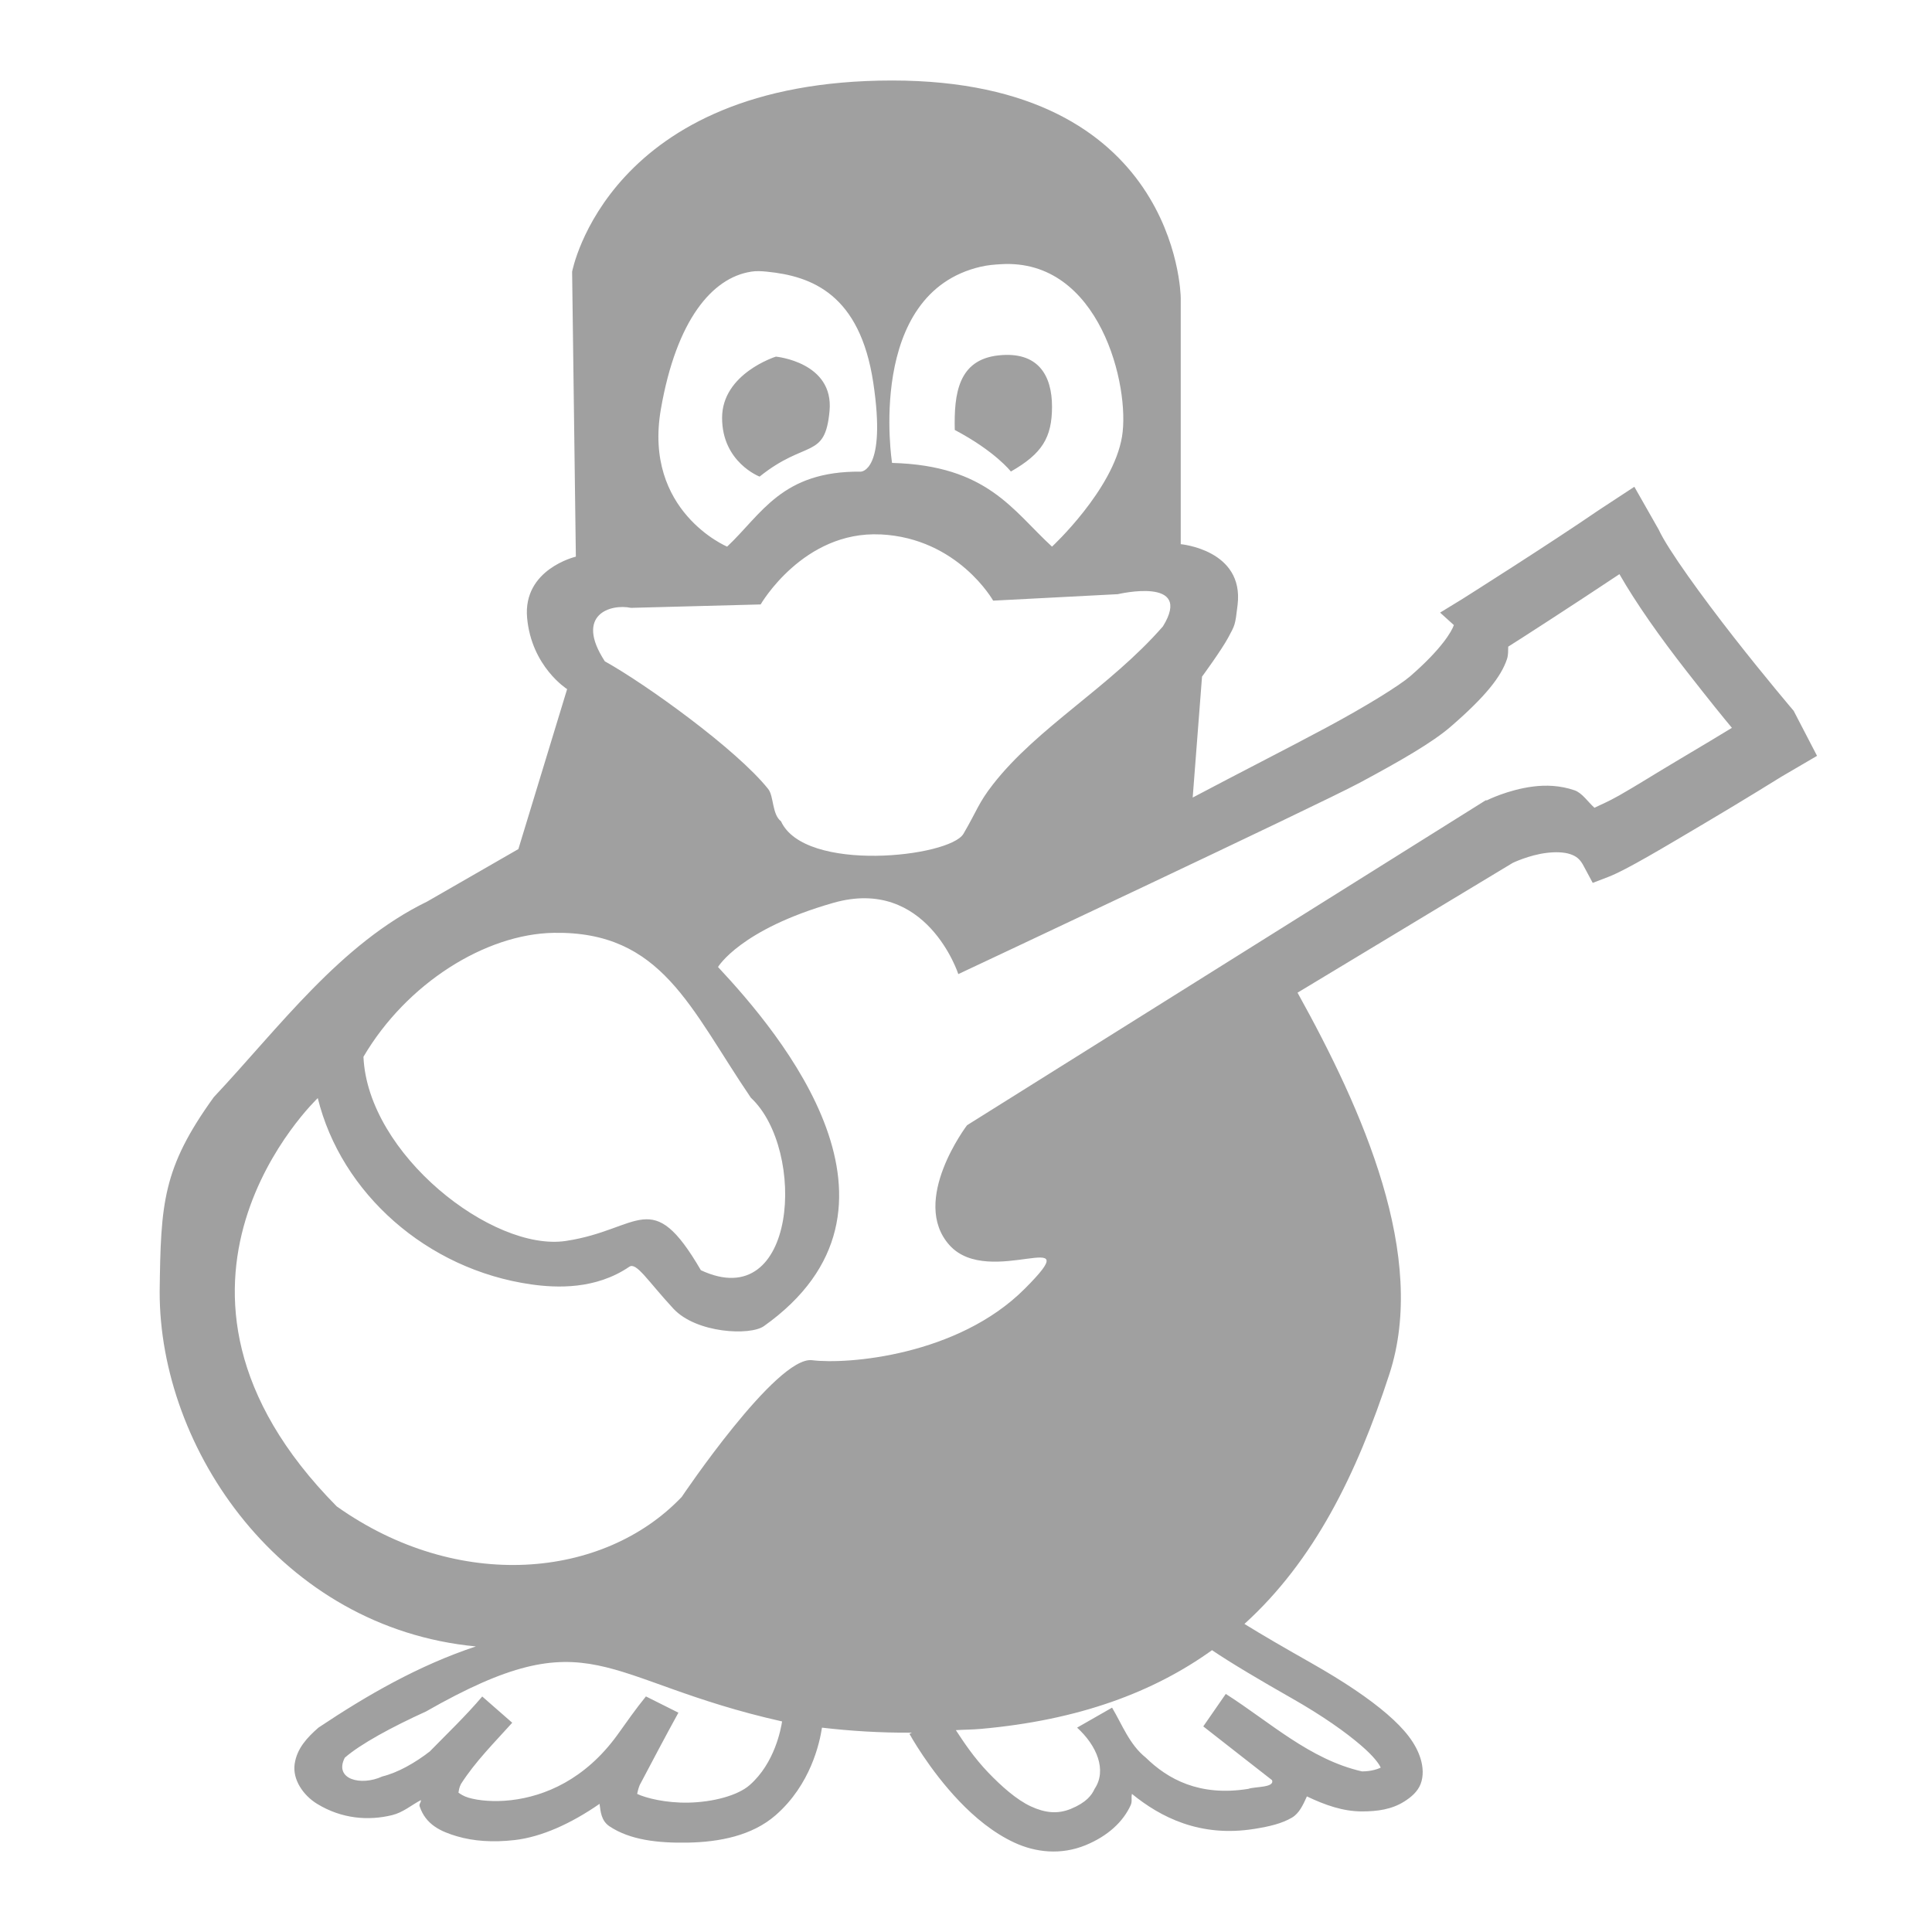 <svg xmlns="http://www.w3.org/2000/svg" xmlns:xlink="http://www.w3.org/1999/xlink" width="48" height="48">
  <defs id="acyl-settings">
    <linearGradient id="acyl-gradient" x1="0%" x2="0%" y1="0%" y2="100%">
      <stop offset="100%" style="stop-color:#A0A0A0;stop-opacity:1"/>
    </linearGradient>
    <g id="acyl-filter">
      <filter/>
    </g>
    <g id="acyl-drawing">
      <path d="m 22.163,2 c -7.065,0 -7.949,4.751 -7.949,4.751 l 0.093,7.079 c 0,0 -1.321,0.307 -1.211,1.521 0.11,1.214 0.994,1.77 0.994,1.77 l -1.211,3.974 -2.267,1.304 c -2.163,1.053 -3.668,3.121 -5.301,4.86 -1.271,1.763 -1.317,2.63 -1.344,4.828 -0.011,3.914 3.016,8.358 7.856,8.818 -1.414,0.47 -2.684,1.198 -3.912,2.018 -0.275,0.242 -0.532,0.51 -0.59,0.9 -0.058,0.39 0.214,0.783 0.559,0.994 0.612,0.374 1.277,0.423 1.863,0.279 0.276,-0.068 0.47,-0.245 0.714,-0.373 0.008,0.059 -0.052,0.093 -0.031,0.155 0.152,0.456 0.526,0.626 0.931,0.745 0.405,0.119 0.884,0.155 1.428,0.093 0.671,-0.077 1.408,-0.412 2.111,-0.9 0.025,0.195 0.042,0.422 0.248,0.559 0.506,0.337 1.194,0.419 1.956,0.404 0.763,-0.015 1.584,-0.167 2.173,-0.683 0.868,-0.759 1.091,-1.793 1.149,-2.173 0.698,0.081 1.445,0.131 2.236,0.124 l -0.062,0.031 c 0,0 0.483,0.885 1.242,1.677 0.379,0.396 0.839,0.781 1.366,1.025 0.527,0.244 1.157,0.314 1.77,0.062 0.555,-0.229 0.931,-0.583 1.118,-0.994 0.044,-0.097 0.007,-0.182 0.031,-0.279 0.709,0.577 1.69,1.086 3.043,0.869 0.382,-0.061 0.684,-0.134 0.931,-0.279 0.189,-0.111 0.281,-0.328 0.373,-0.528 0.45,0.215 0.897,0.373 1.366,0.373 0.386,0 0.743,-0.049 1.056,-0.248 0.156,-0.099 0.327,-0.235 0.404,-0.435 0.076,-0.2 0.059,-0.426 0,-0.621 -0.118,-0.39 -0.398,-0.739 -0.838,-1.118 -0.44,-0.378 -1.047,-0.793 -1.894,-1.273 -0.609,-0.345 -1.214,-0.694 -1.646,-0.963 1.725,-1.565 2.787,-3.708 3.602,-6.21 0.951,-2.922 -0.652,-6.534 -2.283,-9.473 l 5.347,-3.225 c 0,0 0.402,-0.194 0.838,-0.248 0.218,-0.027 0.436,-0.021 0.59,0.031 0.154,0.052 0.248,0.124 0.342,0.31 l 0.217,0.404 0.404,-0.155 c 0.228,-0.091 0.539,-0.256 0.963,-0.497 0.424,-0.241 0.937,-0.548 1.428,-0.838 0.983,-0.581 1.894,-1.149 1.894,-1.149 L 45.144,18.779 44.563,17.66 c 0,0 -0.712,-0.837 -1.49,-1.832 -0.778,-0.995 -1.637,-2.176 -1.863,-2.67 l -0.605,-1.064 -0.883,0.579 c -1.211,0.832 -3.384,2.205 -3.384,2.205 l -0.559,0.342 0.342,0.31 c -0.049,0.146 -0.294,0.586 -1.087,1.273 -0.255,0.221 -1.078,0.736 -2.08,1.273 -1.002,0.537 -2.174,1.131 -3.322,1.739 l 0.232,-3.004 c 0,0 0.485,-0.661 0.652,-0.973 0.167,-0.313 0.171,-0.293 0.232,-0.812 0.162,-1.366 -1.413,-1.506 -1.413,-1.506 l 0,-6.117 c 0,-0.11 -0.107,-5.403 -7.172,-5.403 z m 2.701,4.564 c 2.461,-0.153 3.219,3.043 3.012,4.285 -0.221,1.325 -1.739,2.732 -1.739,2.732 -0.981,-0.9 -1.601,-2.016 -3.974,-2.08 0,0 -0.666,-4.212 2.205,-4.875 0.179,-0.041 0.333,-0.052 0.497,-0.062 z m -6.21,0.186 c 0.137,-0.022 0.266,-0.014 0.404,0 1.104,0.11 2.308,0.555 2.639,2.763 0.331,2.208 -0.31,2.205 -0.31,2.205 -1.964,-0.021 -2.463,1.056 -3.322,1.863 0,0 -2.087,-0.876 -1.646,-3.415 0.386,-2.222 1.279,-3.265 2.236,-3.415 z m 0.621,2.111 c 0,0 -1.335,0.417 -1.335,1.521 0,1.104 0.932,1.459 0.932,1.459 1.157,-0.929 1.627,-0.418 1.738,-1.633 0.11,-1.214 -1.335,-1.348 -1.335,-1.348 z m 5.527,-0.031 c -0.994,0.11 -1.102,0.951 -1.081,1.852 1.009,0.533 1.394,1.033 1.394,1.033 0.773,-0.442 1.022,-0.84 1.022,-1.612 0,-0.773 -0.342,-1.383 -1.335,-1.273 z m -2.921,4.447 c 1.922,0.096 2.794,1.646 2.794,1.646 l 3.098,-0.161 c 0,0 1.889,-0.449 1.12,0.8 -1.324,1.516 -3.117,2.506 -4.224,3.927 -0.363,0.466 -0.393,0.646 -0.732,1.226 -0.339,0.58 -3.943,0.981 -4.533,-0.31 -0.225,-0.173 -0.177,-0.626 -0.318,-0.802 -0.785,-0.985 -3.044,-2.609 -4.059,-3.173 -0.76,-1.167 0.15,-1.434 0.649,-1.328 l 3.222,-0.085 c 0,0 1.059,-1.835 2.981,-1.739 z m 18.353,0.987 c 0.413,0.722 1.012,1.572 1.677,2.422 0.593,0.759 0.879,1.11 1.118,1.397 -0.307,0.185 -0.673,0.41 -1.397,0.838 -0.488,0.289 -0.983,0.603 -1.397,0.838 -0.305,0.173 -0.476,0.237 -0.621,0.31 -0.167,-0.15 -0.305,-0.369 -0.497,-0.435 -0.358,-0.122 -0.71,-0.133 -1.025,-0.093 -0.629,0.079 -1.149,0.342 -1.149,0.342 l -0.031,0 -12.886,8.073 c 0,0 -1.428,1.877 -0.435,2.981 0.994,1.104 3.519,-0.569 1.863,1.087 -1.656,1.656 -4.395,1.88 -5.278,1.77 -0.883,-0.11 -3.239,3.397 -3.239,3.397 -1.938,2.037 -5.557,2.374 -8.571,0.235 C 2.957,31.956 7.895,27.282 7.895,27.282 c 0.58,2.359 2.707,4.261 5.306,4.629 0.629,0.089 1.599,0.13 2.434,-0.439 0.177,-0.12 0.454,0.348 1.092,1.038 0.57,0.618 1.912,0.678 2.251,0.438 4.097,-2.91 0.412,-7.263 -1.139,-8.923 0,0 0.547,-0.932 2.865,-1.594 2.318,-0.662 3.105,1.77 3.105,1.77 0,0 8.933,-4.196 9.967,-4.751 1.034,-0.554 1.817,-1.008 2.267,-1.397 0.864,-0.748 1.253,-1.243 1.397,-1.677 0.038,-0.114 0.026,-0.208 0.031,-0.31 0.26,-0.162 1.612,-1.034 2.763,-1.801 z m -26.476,8.912 c 2.689,-0.045 3.384,1.872 4.897,4.097 1.389,1.293 1.153,5.405 -1.242,4.285 -1.231,-2.113 -1.505,-1.004 -3.356,-0.727 -1.815,0.272 -4.922,-2.153 -5.027,-4.576 1.074,-1.828 3.033,-3.051 4.727,-3.079 z m 5.673,19.591 c -0.029,0.183 -0.18,1.035 -0.807,1.584 -0.294,0.257 -0.904,0.422 -1.521,0.435 -0.562,0.011 -1.058,-0.114 -1.273,-0.217 0.014,-0.063 0.025,-0.121 0.062,-0.217 0.32,-0.606 0.635,-1.205 0.963,-1.801 0,-5.4e-5 -0.807,-0.404 -0.807,-0.404 -0.241,0.295 -0.481,0.636 -0.714,0.963 -0.799,1.099 -1.796,1.518 -2.639,1.615 -0.422,0.048 -0.805,0.012 -1.056,-0.062 -0.125,-0.037 -0.205,-0.095 -0.248,-0.124 0.008,-0.047 0.013,-0.124 0.062,-0.217 0.357,-0.558 0.832,-1.03 1.273,-1.521 l -0.745,-0.652 c -0.408,0.481 -0.866,0.918 -1.304,1.366 -0.365,0.283 -0.793,0.526 -1.18,0.621 -0.53,0.245 -1.206,0.07 -0.931,-0.466 0.384,-0.337 1.166,-0.762 2.018,-1.149 4.139,-2.362 4.297,-0.774 8.849,0.248 z M 30.112,40.998 c 0.461,0.313 1.225,0.765 1.956,1.18 0.809,0.459 1.372,0.865 1.739,1.18 0.337,0.289 0.459,0.472 0.497,0.559 -0.067,0.029 -0.221,0.093 -0.466,0.093 -1.296,-0.295 -2.286,-1.225 -3.384,-1.925 l -0.559,0.807 c 0.566,0.447 1.14,0.888 1.708,1.335 0.07,0.192 -0.423,0.156 -0.59,0.217 -1.217,0.195 -2.002,-0.244 -2.546,-0.776 -0.408,-0.327 -0.582,-0.812 -0.838,-1.242 l -0.869,0.497 c 0.487,0.441 0.748,1.056 0.435,1.521 -0.072,0.159 -0.207,0.339 -0.59,0.497 -0.326,0.134 -0.64,0.102 -0.994,-0.062 -0.354,-0.164 -0.729,-0.498 -1.056,-0.838 -0.366,-0.382 -0.617,-0.767 -0.807,-1.056 0.207,-0.013 0.409,-0.012 0.621,-0.031 2.446,-0.218 4.296,-0.916 5.744,-1.956 z" id="path-main" />
    </g>
  </defs>
  <g id="acyl-visual">
    <use id="visible1" style="fill:url(#acyl-gradient);filter:url(#filter)" xlink:href="#acyl-drawing"/>
  </g>
</svg>
